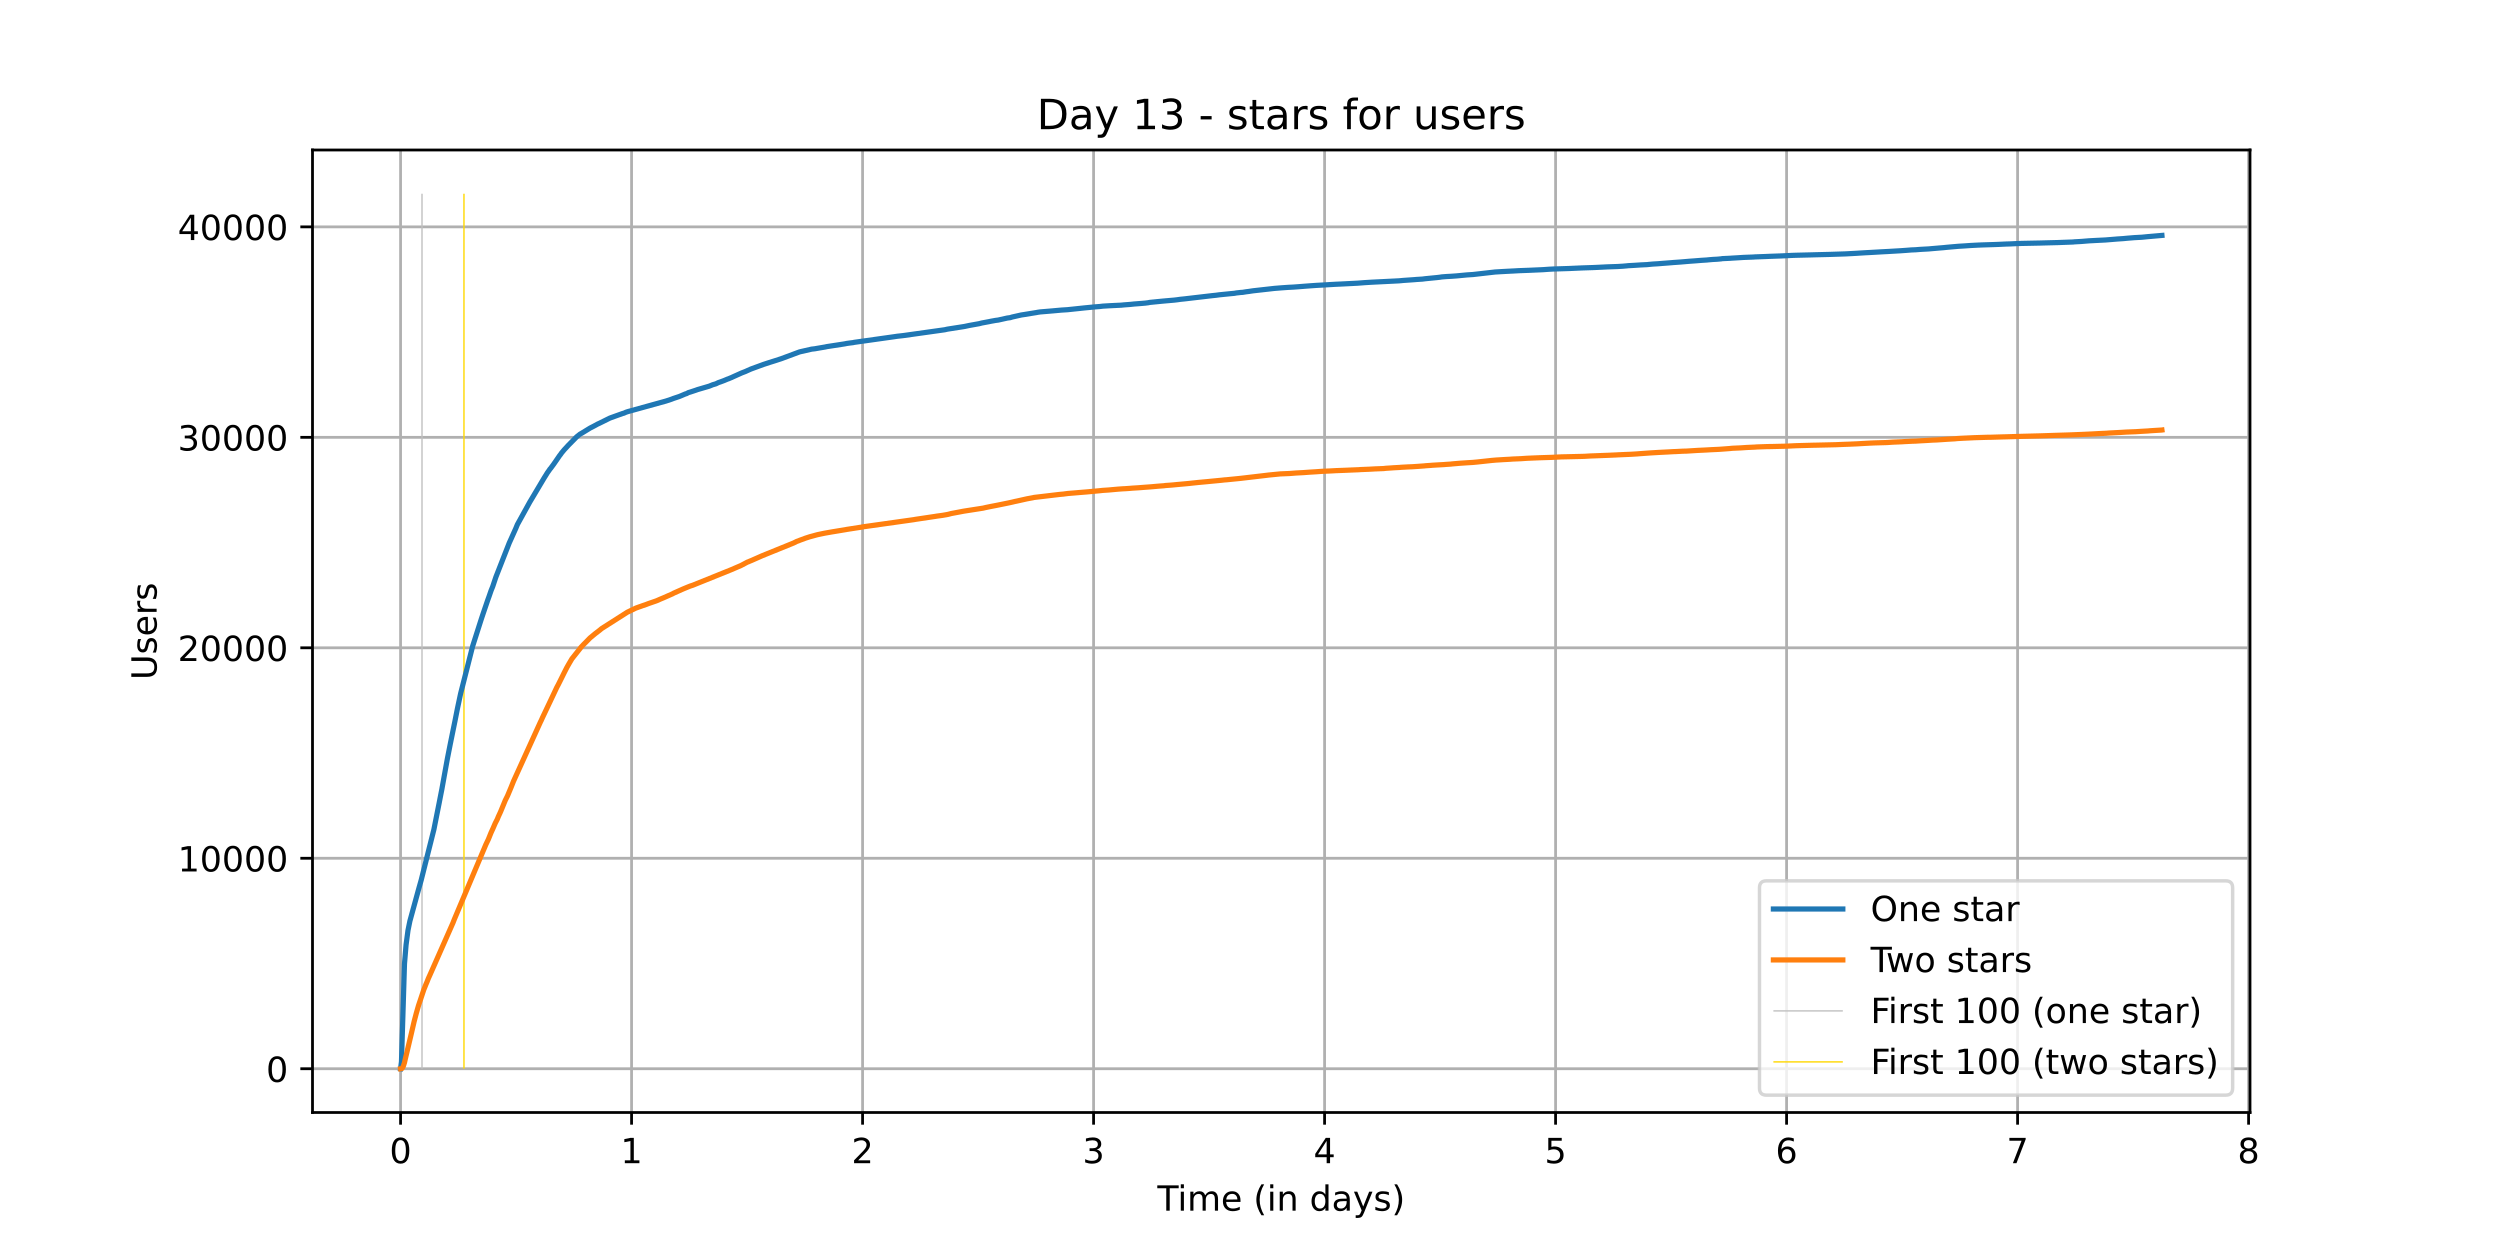 <?xml version="1.0" encoding="utf-8" standalone="no"?>
<!DOCTYPE svg PUBLIC "-//W3C//DTD SVG 1.1//EN"
  "http://www.w3.org/Graphics/SVG/1.1/DTD/svg11.dtd">
<!-- Created with matplotlib (https://matplotlib.org/) -->
<svg height="360pt" version="1.1" viewBox="0 0 720 360" width="720pt" xmlns="http://www.w3.org/2000/svg" xmlns:xlink="http://www.w3.org/1999/xlink">
 <defs>
  <style type="text/css">*{stroke-linecap:butt;stroke-linejoin:round;}</style>
 </defs>
 <g id="figure_1">
  <g id="patch_1">
   <path d="M 0 360 
L 720 360 
L 720 0 
L 0 0 
z
" style="fill:#ffffff;"/>
  </g>
  <g id="axes_1">
   <g id="patch_2">
    <path d="M 90 320.4 
L 648 320.4 
L 648 43.2 
L 90 43.2 
z
" style="fill:#ffffff;"/>
   </g>
   <g id="matplotlib.axis_1">
    <g id="xtick_1">
     <g id="line2d_1">
      <path clip-path="url(#p89afbcc6ac)" d="M 115.364 320.4 
L 115.364 43.2 
" style="fill:none;stroke:#b0b0b0;stroke-linecap:square;stroke-width:0.8;"/>
     </g>
     <g id="line2d_2">
      <defs>
       <path d="M 0 0 
L 0 3.5 
" id="m4ab3217e35" style="stroke:#000000;stroke-width:0.8;"/>
      </defs>
      <g>
       <use style="stroke:#000000;stroke-width:0.8;" x="115.364" xlink:href="#m4ab3217e35" y="320.4"/>
      </g>
     </g>
     <g id="text_1">
      <!-- 0 -->
      <g transform="translate(112.182 334.998)scale(0.1 -0.1)">
       <defs>
        <path d="M 31.781 66.406 
Q 24.172 66.406 20.328 58.906 
Q 16.5 51.422 16.5 36.375 
Q 16.5 21.391 20.328 13.891 
Q 24.172 6.391 31.781 6.391 
Q 39.453 6.391 43.281 13.891 
Q 47.125 21.391 47.125 36.375 
Q 47.125 51.422 43.281 58.906 
Q 39.453 66.406 31.781 66.406 
z
M 31.781 74.219 
Q 44.047 74.219 50.516 64.516 
Q 56.984 54.828 56.984 36.375 
Q 56.984 17.969 50.516 8.266 
Q 44.047 -1.422 31.781 -1.422 
Q 19.531 -1.422 13.062 8.266 
Q 6.594 17.969 6.594 36.375 
Q 6.594 54.828 13.062 64.516 
Q 19.531 74.219 31.781 74.219 
z
" id="DejaVuSans-48"/>
       </defs>
       <use xlink:href="#DejaVuSans-48"/>
      </g>
     </g>
    </g>
    <g id="xtick_2">
     <g id="line2d_3">
      <path clip-path="url(#p89afbcc6ac)" d="M 181.892 320.4 
L 181.892 43.2 
" style="fill:none;stroke:#b0b0b0;stroke-linecap:square;stroke-width:0.8;"/>
     </g>
     <g id="line2d_4">
      <g>
       <use style="stroke:#000000;stroke-width:0.8;" x="181.892" xlink:href="#m4ab3217e35" y="320.4"/>
      </g>
     </g>
     <g id="text_2">
      <!-- 1 -->
      <g transform="translate(178.711 334.998)scale(0.1 -0.1)">
       <defs>
        <path d="M 12.406 8.297 
L 28.516 8.297 
L 28.516 63.922 
L 10.984 60.406 
L 10.984 69.391 
L 28.422 72.906 
L 38.281 72.906 
L 38.281 8.297 
L 54.391 8.297 
L 54.391 0 
L 12.406 0 
z
" id="DejaVuSans-49"/>
       </defs>
       <use xlink:href="#DejaVuSans-49"/>
      </g>
     </g>
    </g>
    <g id="xtick_3">
     <g id="line2d_5">
      <path clip-path="url(#p89afbcc6ac)" d="M 248.421 320.4 
L 248.421 43.2 
" style="fill:none;stroke:#b0b0b0;stroke-linecap:square;stroke-width:0.8;"/>
     </g>
     <g id="line2d_6">
      <g>
       <use style="stroke:#000000;stroke-width:0.8;" x="248.421" xlink:href="#m4ab3217e35" y="320.4"/>
      </g>
     </g>
     <g id="text_3">
      <!-- 2 -->
      <g transform="translate(245.24 334.998)scale(0.1 -0.1)">
       <defs>
        <path d="M 19.188 8.297 
L 53.609 8.297 
L 53.609 0 
L 7.328 0 
L 7.328 8.297 
Q 12.938 14.109 22.625 23.891 
Q 32.328 33.688 34.812 36.531 
Q 39.547 41.844 41.422 45.531 
Q 43.312 49.219 43.312 52.781 
Q 43.312 58.594 39.234 62.25 
Q 35.156 65.922 28.609 65.922 
Q 23.969 65.922 18.812 64.312 
Q 13.672 62.703 7.812 59.422 
L 7.812 69.391 
Q 13.766 71.781 18.938 73 
Q 24.125 74.219 28.422 74.219 
Q 39.75 74.219 46.484 68.547 
Q 53.219 62.891 53.219 53.422 
Q 53.219 48.922 51.531 44.891 
Q 49.859 40.875 45.406 35.406 
Q 44.188 33.984 37.641 27.219 
Q 31.109 20.453 19.188 8.297 
z
" id="DejaVuSans-50"/>
       </defs>
       <use xlink:href="#DejaVuSans-50"/>
      </g>
     </g>
    </g>
    <g id="xtick_4">
     <g id="line2d_7">
      <path clip-path="url(#p89afbcc6ac)" d="M 314.95 320.4 
L 314.95 43.2 
" style="fill:none;stroke:#b0b0b0;stroke-linecap:square;stroke-width:0.8;"/>
     </g>
     <g id="line2d_8">
      <g>
       <use style="stroke:#000000;stroke-width:0.8;" x="314.95" xlink:href="#m4ab3217e35" y="320.4"/>
      </g>
     </g>
     <g id="text_4">
      <!-- 3 -->
      <g transform="translate(311.768 334.998)scale(0.1 -0.1)">
       <defs>
        <path d="M 40.578 39.312 
Q 47.656 37.797 51.625 33 
Q 55.609 28.219 55.609 21.188 
Q 55.609 10.406 48.188 4.484 
Q 40.766 -1.422 27.094 -1.422 
Q 22.516 -1.422 17.656 -0.516 
Q 12.797 0.391 7.625 2.203 
L 7.625 11.719 
Q 11.719 9.328 16.594 8.109 
Q 21.484 6.891 26.812 6.891 
Q 36.078 6.891 40.938 10.547 
Q 45.797 14.203 45.797 21.188 
Q 45.797 27.641 41.281 31.266 
Q 36.766 34.906 28.719 34.906 
L 20.219 34.906 
L 20.219 43.016 
L 29.109 43.016 
Q 36.375 43.016 40.234 45.922 
Q 44.094 48.828 44.094 54.297 
Q 44.094 59.906 40.109 62.906 
Q 36.141 65.922 28.719 65.922 
Q 24.656 65.922 20.016 65.031 
Q 15.375 64.156 9.812 62.312 
L 9.812 71.094 
Q 15.438 72.656 20.344 73.438 
Q 25.25 74.219 29.594 74.219 
Q 40.828 74.219 47.359 69.109 
Q 53.906 64.016 53.906 55.328 
Q 53.906 49.266 50.438 45.094 
Q 46.969 40.922 40.578 39.312 
z
" id="DejaVuSans-51"/>
       </defs>
       <use xlink:href="#DejaVuSans-51"/>
      </g>
     </g>
    </g>
    <g id="xtick_5">
     <g id="line2d_9">
      <path clip-path="url(#p89afbcc6ac)" d="M 381.478 320.4 
L 381.478 43.2 
" style="fill:none;stroke:#b0b0b0;stroke-linecap:square;stroke-width:0.8;"/>
     </g>
     <g id="line2d_10">
      <g>
       <use style="stroke:#000000;stroke-width:0.8;" x="381.478" xlink:href="#m4ab3217e35" y="320.4"/>
      </g>
     </g>
     <g id="text_5">
      <!-- 4 -->
      <g transform="translate(378.297 334.998)scale(0.1 -0.1)">
       <defs>
        <path d="M 37.797 64.312 
L 12.891 25.391 
L 37.797 25.391 
z
M 35.203 72.906 
L 47.609 72.906 
L 47.609 25.391 
L 58.016 25.391 
L 58.016 17.188 
L 47.609 17.188 
L 47.609 0 
L 37.797 0 
L 37.797 17.188 
L 4.891 17.188 
L 4.891 26.703 
z
" id="DejaVuSans-52"/>
       </defs>
       <use xlink:href="#DejaVuSans-52"/>
      </g>
     </g>
    </g>
    <g id="xtick_6">
     <g id="line2d_11">
      <path clip-path="url(#p89afbcc6ac)" d="M 448.007 320.4 
L 448.007 43.2 
" style="fill:none;stroke:#b0b0b0;stroke-linecap:square;stroke-width:0.8;"/>
     </g>
     <g id="line2d_12">
      <g>
       <use style="stroke:#000000;stroke-width:0.8;" x="448.007" xlink:href="#m4ab3217e35" y="320.4"/>
      </g>
     </g>
     <g id="text_6">
      <!-- 5 -->
      <g transform="translate(444.826 334.998)scale(0.1 -0.1)">
       <defs>
        <path d="M 10.797 72.906 
L 49.516 72.906 
L 49.516 64.594 
L 19.828 64.594 
L 19.828 46.734 
Q 21.969 47.469 24.109 47.828 
Q 26.266 48.188 28.422 48.188 
Q 40.625 48.188 47.75 41.5 
Q 54.891 34.812 54.891 23.391 
Q 54.891 11.625 47.562 5.094 
Q 40.234 -1.422 26.906 -1.422 
Q 22.312 -1.422 17.547 -0.641 
Q 12.797 0.141 7.719 1.703 
L 7.719 11.625 
Q 12.109 9.234 16.797 8.062 
Q 21.484 6.891 26.703 6.891 
Q 35.156 6.891 40.078 11.328 
Q 45.016 15.766 45.016 23.391 
Q 45.016 31 40.078 35.438 
Q 35.156 39.891 26.703 39.891 
Q 22.75 39.891 18.812 39.016 
Q 14.891 38.141 10.797 36.281 
z
" id="DejaVuSans-53"/>
       </defs>
       <use xlink:href="#DejaVuSans-53"/>
      </g>
     </g>
    </g>
    <g id="xtick_7">
     <g id="line2d_13">
      <path clip-path="url(#p89afbcc6ac)" d="M 514.536 320.4 
L 514.536 43.2 
" style="fill:none;stroke:#b0b0b0;stroke-linecap:square;stroke-width:0.8;"/>
     </g>
     <g id="line2d_14">
      <g>
       <use style="stroke:#000000;stroke-width:0.8;" x="514.536" xlink:href="#m4ab3217e35" y="320.4"/>
      </g>
     </g>
     <g id="text_7">
      <!-- 6 -->
      <g transform="translate(511.354 334.998)scale(0.1 -0.1)">
       <defs>
        <path d="M 33.016 40.375 
Q 26.375 40.375 22.484 35.828 
Q 18.609 31.297 18.609 23.391 
Q 18.609 15.531 22.484 10.953 
Q 26.375 6.391 33.016 6.391 
Q 39.656 6.391 43.531 10.953 
Q 47.406 15.531 47.406 23.391 
Q 47.406 31.297 43.531 35.828 
Q 39.656 40.375 33.016 40.375 
z
M 52.594 71.297 
L 52.594 62.312 
Q 48.875 64.062 45.094 64.984 
Q 41.312 65.922 37.594 65.922 
Q 27.828 65.922 22.672 59.328 
Q 17.531 52.734 16.797 39.406 
Q 19.672 43.656 24.016 45.922 
Q 28.375 48.188 33.594 48.188 
Q 44.578 48.188 50.953 41.516 
Q 57.328 34.859 57.328 23.391 
Q 57.328 12.156 50.688 5.359 
Q 44.047 -1.422 33.016 -1.422 
Q 20.359 -1.422 13.672 8.266 
Q 6.984 17.969 6.984 36.375 
Q 6.984 53.656 15.188 63.938 
Q 23.391 74.219 37.203 74.219 
Q 40.922 74.219 44.703 73.484 
Q 48.484 72.75 52.594 71.297 
z
" id="DejaVuSans-54"/>
       </defs>
       <use xlink:href="#DejaVuSans-54"/>
      </g>
     </g>
    </g>
    <g id="xtick_8">
     <g id="line2d_15">
      <path clip-path="url(#p89afbcc6ac)" d="M 581.064 320.4 
L 581.064 43.2 
" style="fill:none;stroke:#b0b0b0;stroke-linecap:square;stroke-width:0.8;"/>
     </g>
     <g id="line2d_16">
      <g>
       <use style="stroke:#000000;stroke-width:0.8;" x="581.064" xlink:href="#m4ab3217e35" y="320.4"/>
      </g>
     </g>
     <g id="text_8">
      <!-- 7 -->
      <g transform="translate(577.883 334.998)scale(0.1 -0.1)">
       <defs>
        <path d="M 8.203 72.906 
L 55.078 72.906 
L 55.078 68.703 
L 28.609 0 
L 18.312 0 
L 43.219 64.594 
L 8.203 64.594 
z
" id="DejaVuSans-55"/>
       </defs>
       <use xlink:href="#DejaVuSans-55"/>
      </g>
     </g>
    </g>
    <g id="xtick_9">
     <g id="line2d_17">
      <path clip-path="url(#p89afbcc6ac)" d="M 647.593 320.4 
L 647.593 43.2 
" style="fill:none;stroke:#b0b0b0;stroke-linecap:square;stroke-width:0.8;"/>
     </g>
     <g id="line2d_18">
      <g>
       <use style="stroke:#000000;stroke-width:0.8;" x="647.593" xlink:href="#m4ab3217e35" y="320.4"/>
      </g>
     </g>
     <g id="text_9">
      <!-- 8 -->
      <g transform="translate(644.412 334.998)scale(0.1 -0.1)">
       <defs>
        <path d="M 31.781 34.625 
Q 24.75 34.625 20.719 30.859 
Q 16.703 27.094 16.703 20.516 
Q 16.703 13.922 20.719 10.156 
Q 24.75 6.391 31.781 6.391 
Q 38.812 6.391 42.859 10.172 
Q 46.922 13.969 46.922 20.516 
Q 46.922 27.094 42.891 30.859 
Q 38.875 34.625 31.781 34.625 
z
M 21.922 38.812 
Q 15.578 40.375 12.031 44.719 
Q 8.5 49.078 8.5 55.328 
Q 8.5 64.062 14.719 69.141 
Q 20.953 74.219 31.781 74.219 
Q 42.672 74.219 48.875 69.141 
Q 55.078 64.062 55.078 55.328 
Q 55.078 49.078 51.531 44.719 
Q 48 40.375 41.703 38.812 
Q 48.828 37.156 52.797 32.312 
Q 56.781 27.484 56.781 20.516 
Q 56.781 9.906 50.312 4.234 
Q 43.844 -1.422 31.781 -1.422 
Q 19.734 -1.422 13.25 4.234 
Q 6.781 9.906 6.781 20.516 
Q 6.781 27.484 10.781 32.312 
Q 14.797 37.156 21.922 38.812 
z
M 18.312 54.391 
Q 18.312 48.734 21.844 45.562 
Q 25.391 42.391 31.781 42.391 
Q 38.141 42.391 41.719 45.562 
Q 45.312 48.734 45.312 54.391 
Q 45.312 60.062 41.719 63.234 
Q 38.141 66.406 31.781 66.406 
Q 25.391 66.406 21.844 63.234 
Q 18.312 60.062 18.312 54.391 
z
" id="DejaVuSans-56"/>
       </defs>
       <use xlink:href="#DejaVuSans-56"/>
      </g>
     </g>
    </g>
    <g id="text_10">
     <!-- Time (in days) -->
     <g transform="translate(333.327 348.677)scale(0.1 -0.1)">
      <defs>
       <path d="M -0.297 72.906 
L 61.375 72.906 
L 61.375 64.594 
L 35.5 64.594 
L 35.5 0 
L 25.594 0 
L 25.594 64.594 
L -0.297 64.594 
z
" id="DejaVuSans-84"/>
       <path d="M 9.422 54.688 
L 18.406 54.688 
L 18.406 0 
L 9.422 0 
z
M 9.422 75.984 
L 18.406 75.984 
L 18.406 64.594 
L 9.422 64.594 
z
" id="DejaVuSans-105"/>
       <path d="M 52 44.188 
Q 55.375 50.25 60.062 53.125 
Q 64.75 56 71.094 56 
Q 79.641 56 84.281 50.016 
Q 88.922 44.047 88.922 33.016 
L 88.922 0 
L 79.891 0 
L 79.891 32.719 
Q 79.891 40.578 77.094 44.375 
Q 74.312 48.188 68.609 48.188 
Q 61.625 48.188 57.562 43.547 
Q 53.516 38.922 53.516 30.906 
L 53.516 0 
L 44.484 0 
L 44.484 32.719 
Q 44.484 40.625 41.703 44.406 
Q 38.922 48.188 33.109 48.188 
Q 26.219 48.188 22.156 43.531 
Q 18.109 38.875 18.109 30.906 
L 18.109 0 
L 9.078 0 
L 9.078 54.688 
L 18.109 54.688 
L 18.109 46.188 
Q 21.188 51.219 25.484 53.609 
Q 29.781 56 35.688 56 
Q 41.656 56 45.828 52.969 
Q 50 49.953 52 44.188 
z
" id="DejaVuSans-109"/>
       <path d="M 56.203 29.594 
L 56.203 25.203 
L 14.891 25.203 
Q 15.484 15.922 20.484 11.062 
Q 25.484 6.203 34.422 6.203 
Q 39.594 6.203 44.453 7.469 
Q 49.312 8.734 54.109 11.281 
L 54.109 2.781 
Q 49.266 0.734 44.188 -0.344 
Q 39.109 -1.422 33.891 -1.422 
Q 20.797 -1.422 13.156 6.188 
Q 5.516 13.812 5.516 26.812 
Q 5.516 40.234 12.766 48.109 
Q 20.016 56 32.328 56 
Q 43.359 56 49.781 48.891 
Q 56.203 41.797 56.203 29.594 
z
M 47.219 32.234 
Q 47.125 39.594 43.094 43.984 
Q 39.062 48.391 32.422 48.391 
Q 24.906 48.391 20.391 44.141 
Q 15.875 39.891 15.188 32.172 
z
" id="DejaVuSans-101"/>
       <path id="DejaVuSans-32"/>
       <path d="M 31 75.875 
Q 24.469 64.656 21.281 53.656 
Q 18.109 42.672 18.109 31.391 
Q 18.109 20.125 21.312 9.062 
Q 24.516 -2 31 -13.188 
L 23.188 -13.188 
Q 15.875 -1.703 12.234 9.375 
Q 8.594 20.453 8.594 31.391 
Q 8.594 42.281 12.203 53.312 
Q 15.828 64.359 23.188 75.875 
z
" id="DejaVuSans-40"/>
       <path d="M 54.891 33.016 
L 54.891 0 
L 45.906 0 
L 45.906 32.719 
Q 45.906 40.484 42.875 44.328 
Q 39.844 48.188 33.797 48.188 
Q 26.516 48.188 22.312 43.547 
Q 18.109 38.922 18.109 30.906 
L 18.109 0 
L 9.078 0 
L 9.078 54.688 
L 18.109 54.688 
L 18.109 46.188 
Q 21.344 51.125 25.703 53.562 
Q 30.078 56 35.797 56 
Q 45.219 56 50.047 50.172 
Q 54.891 44.344 54.891 33.016 
z
" id="DejaVuSans-110"/>
       <path d="M 45.406 46.391 
L 45.406 75.984 
L 54.391 75.984 
L 54.391 0 
L 45.406 0 
L 45.406 8.203 
Q 42.578 3.328 38.25 0.953 
Q 33.938 -1.422 27.875 -1.422 
Q 17.969 -1.422 11.734 6.484 
Q 5.516 14.406 5.516 27.297 
Q 5.516 40.188 11.734 48.094 
Q 17.969 56 27.875 56 
Q 33.938 56 38.25 53.625 
Q 42.578 51.266 45.406 46.391 
z
M 14.797 27.297 
Q 14.797 17.391 18.875 11.75 
Q 22.953 6.109 30.078 6.109 
Q 37.203 6.109 41.297 11.75 
Q 45.406 17.391 45.406 27.297 
Q 45.406 37.203 41.297 42.844 
Q 37.203 48.484 30.078 48.484 
Q 22.953 48.484 18.875 42.844 
Q 14.797 37.203 14.797 27.297 
z
" id="DejaVuSans-100"/>
       <path d="M 34.281 27.484 
Q 23.391 27.484 19.188 25 
Q 14.984 22.516 14.984 16.5 
Q 14.984 11.719 18.141 8.906 
Q 21.297 6.109 26.703 6.109 
Q 34.188 6.109 38.703 11.406 
Q 43.219 16.703 43.219 25.484 
L 43.219 27.484 
z
M 52.203 31.203 
L 52.203 0 
L 43.219 0 
L 43.219 8.297 
Q 40.141 3.328 35.547 0.953 
Q 30.953 -1.422 24.312 -1.422 
Q 15.922 -1.422 10.953 3.297 
Q 6 8.016 6 15.922 
Q 6 25.141 12.172 29.828 
Q 18.359 34.516 30.609 34.516 
L 43.219 34.516 
L 43.219 35.406 
Q 43.219 41.609 39.141 45 
Q 35.062 48.391 27.688 48.391 
Q 23 48.391 18.547 47.266 
Q 14.109 46.141 10.016 43.891 
L 10.016 52.203 
Q 14.938 54.109 19.578 55.047 
Q 24.219 56 28.609 56 
Q 40.484 56 46.344 49.844 
Q 52.203 43.703 52.203 31.203 
z
" id="DejaVuSans-97"/>
       <path d="M 32.172 -5.078 
Q 28.375 -14.844 24.75 -17.812 
Q 21.141 -20.797 15.094 -20.797 
L 7.906 -20.797 
L 7.906 -13.281 
L 13.188 -13.281 
Q 16.891 -13.281 18.938 -11.516 
Q 21 -9.766 23.484 -3.219 
L 25.094 0.875 
L 2.984 54.688 
L 12.5 54.688 
L 29.594 11.922 
L 46.688 54.688 
L 56.203 54.688 
z
" id="DejaVuSans-121"/>
       <path d="M 44.281 53.078 
L 44.281 44.578 
Q 40.484 46.531 36.375 47.5 
Q 32.281 48.484 27.875 48.484 
Q 21.188 48.484 17.844 46.438 
Q 14.5 44.391 14.5 40.281 
Q 14.5 37.156 16.891 35.375 
Q 19.281 33.594 26.516 31.984 
L 29.594 31.297 
Q 39.156 29.25 43.188 25.516 
Q 47.219 21.781 47.219 15.094 
Q 47.219 7.469 41.188 3.016 
Q 35.156 -1.422 24.609 -1.422 
Q 20.219 -1.422 15.453 -0.562 
Q 10.688 0.297 5.422 2 
L 5.422 11.281 
Q 10.406 8.688 15.234 7.391 
Q 20.062 6.109 24.812 6.109 
Q 31.156 6.109 34.562 8.281 
Q 37.984 10.453 37.984 14.406 
Q 37.984 18.062 35.516 20.016 
Q 33.062 21.969 24.703 23.781 
L 21.578 24.516 
Q 13.234 26.266 9.516 29.906 
Q 5.812 33.547 5.812 39.891 
Q 5.812 47.609 11.281 51.797 
Q 16.75 56 26.812 56 
Q 31.781 56 36.172 55.266 
Q 40.578 54.547 44.281 53.078 
z
" id="DejaVuSans-115"/>
       <path d="M 8.016 75.875 
L 15.828 75.875 
Q 23.141 64.359 26.781 53.312 
Q 30.422 42.281 30.422 31.391 
Q 30.422 20.453 26.781 9.375 
Q 23.141 -1.703 15.828 -13.188 
L 8.016 -13.188 
Q 14.5 -2 17.703 9.062 
Q 20.906 20.125 20.906 31.391 
Q 20.906 42.672 17.703 53.656 
Q 14.5 64.656 8.016 75.875 
z
" id="DejaVuSans-41"/>
      </defs>
      <use xlink:href="#DejaVuSans-84"/>
      <use x="57.959" xlink:href="#DejaVuSans-105"/>
      <use x="85.742" xlink:href="#DejaVuSans-109"/>
      <use x="183.154" xlink:href="#DejaVuSans-101"/>
      <use x="244.678" xlink:href="#DejaVuSans-32"/>
      <use x="276.465" xlink:href="#DejaVuSans-40"/>
      <use x="315.479" xlink:href="#DejaVuSans-105"/>
      <use x="343.262" xlink:href="#DejaVuSans-110"/>
      <use x="406.641" xlink:href="#DejaVuSans-32"/>
      <use x="438.428" xlink:href="#DejaVuSans-100"/>
      <use x="501.904" xlink:href="#DejaVuSans-97"/>
      <use x="563.184" xlink:href="#DejaVuSans-121"/>
      <use x="622.363" xlink:href="#DejaVuSans-115"/>
      <use x="674.463" xlink:href="#DejaVuSans-41"/>
     </g>
    </g>
   </g>
   <g id="matplotlib.axis_2">
    <g id="ytick_1">
     <g id="line2d_19">
      <path clip-path="url(#p89afbcc6ac)" d="M 90 307.8 
L 648 307.8 
" style="fill:none;stroke:#b0b0b0;stroke-linecap:square;stroke-width:0.8;"/>
     </g>
     <g id="line2d_20">
      <defs>
       <path d="M 0 0 
L -3.5 0 
" id="md05a9f0423" style="stroke:#000000;stroke-width:0.8;"/>
      </defs>
      <g>
       <use style="stroke:#000000;stroke-width:0.8;" x="90" xlink:href="#md05a9f0423" y="307.8"/>
      </g>
     </g>
     <g id="text_11">
      <!-- 0 -->
      <g transform="translate(76.638 311.599)scale(0.1 -0.1)">
       <use xlink:href="#DejaVuSans-48"/>
      </g>
     </g>
    </g>
    <g id="ytick_2">
     <g id="line2d_21">
      <path clip-path="url(#p89afbcc6ac)" d="M 90 247.185 
L 648 247.185 
" style="fill:none;stroke:#b0b0b0;stroke-linecap:square;stroke-width:0.8;"/>
     </g>
     <g id="line2d_22">
      <g>
       <use style="stroke:#000000;stroke-width:0.8;" x="90" xlink:href="#md05a9f0423" y="247.185"/>
      </g>
     </g>
     <g id="text_12">
      <!-- 10000 -->
      <g transform="translate(51.188 250.984)scale(0.1 -0.1)">
       <use xlink:href="#DejaVuSans-49"/>
       <use x="63.623" xlink:href="#DejaVuSans-48"/>
       <use x="127.246" xlink:href="#DejaVuSans-48"/>
       <use x="190.869" xlink:href="#DejaVuSans-48"/>
       <use x="254.492" xlink:href="#DejaVuSans-48"/>
      </g>
     </g>
    </g>
    <g id="ytick_3">
     <g id="line2d_23">
      <path clip-path="url(#p89afbcc6ac)" d="M 90 186.57 
L 648 186.57 
" style="fill:none;stroke:#b0b0b0;stroke-linecap:square;stroke-width:0.8;"/>
     </g>
     <g id="line2d_24">
      <g>
       <use style="stroke:#000000;stroke-width:0.8;" x="90" xlink:href="#md05a9f0423" y="186.57"/>
      </g>
     </g>
     <g id="text_13">
      <!-- 20000 -->
      <g transform="translate(51.188 190.369)scale(0.1 -0.1)">
       <use xlink:href="#DejaVuSans-50"/>
       <use x="63.623" xlink:href="#DejaVuSans-48"/>
       <use x="127.246" xlink:href="#DejaVuSans-48"/>
       <use x="190.869" xlink:href="#DejaVuSans-48"/>
       <use x="254.492" xlink:href="#DejaVuSans-48"/>
      </g>
     </g>
    </g>
    <g id="ytick_4">
     <g id="line2d_25">
      <path clip-path="url(#p89afbcc6ac)" d="M 90 125.954 
L 648 125.954 
" style="fill:none;stroke:#b0b0b0;stroke-linecap:square;stroke-width:0.8;"/>
     </g>
     <g id="line2d_26">
      <g>
       <use style="stroke:#000000;stroke-width:0.8;" x="90" xlink:href="#md05a9f0423" y="125.954"/>
      </g>
     </g>
     <g id="text_14">
      <!-- 30000 -->
      <g transform="translate(51.188 129.753)scale(0.1 -0.1)">
       <use xlink:href="#DejaVuSans-51"/>
       <use x="63.623" xlink:href="#DejaVuSans-48"/>
       <use x="127.246" xlink:href="#DejaVuSans-48"/>
       <use x="190.869" xlink:href="#DejaVuSans-48"/>
       <use x="254.492" xlink:href="#DejaVuSans-48"/>
      </g>
     </g>
    </g>
    <g id="ytick_5">
     <g id="line2d_27">
      <path clip-path="url(#p89afbcc6ac)" d="M 90 65.339 
L 648 65.339 
" style="fill:none;stroke:#b0b0b0;stroke-linecap:square;stroke-width:0.8;"/>
     </g>
     <g id="line2d_28">
      <g>
       <use style="stroke:#000000;stroke-width:0.8;" x="90" xlink:href="#md05a9f0423" y="65.339"/>
      </g>
     </g>
     <g id="text_15">
      <!-- 40000 -->
      <g transform="translate(51.188 69.138)scale(0.1 -0.1)">
       <use xlink:href="#DejaVuSans-52"/>
       <use x="63.623" xlink:href="#DejaVuSans-48"/>
       <use x="127.246" xlink:href="#DejaVuSans-48"/>
       <use x="190.869" xlink:href="#DejaVuSans-48"/>
       <use x="254.492" xlink:href="#DejaVuSans-48"/>
      </g>
     </g>
    </g>
    <g id="text_16">
     <!-- Users -->
     <g transform="translate(45.108 195.801)rotate(-90)scale(0.1 -0.1)">
      <defs>
       <path d="M 8.688 72.906 
L 18.609 72.906 
L 18.609 28.609 
Q 18.609 16.891 22.844 11.734 
Q 27.094 6.594 36.625 6.594 
Q 46.094 6.594 50.344 11.734 
Q 54.594 16.891 54.594 28.609 
L 54.594 72.906 
L 64.5 72.906 
L 64.5 27.391 
Q 64.5 13.141 57.438 5.859 
Q 50.391 -1.422 36.625 -1.422 
Q 22.797 -1.422 15.734 5.859 
Q 8.688 13.141 8.688 27.391 
z
" id="DejaVuSans-85"/>
       <path d="M 41.109 46.297 
Q 39.594 47.172 37.812 47.578 
Q 36.031 48 33.891 48 
Q 26.266 48 22.188 43.047 
Q 18.109 38.094 18.109 28.812 
L 18.109 0 
L 9.078 0 
L 9.078 54.688 
L 18.109 54.688 
L 18.109 46.188 
Q 20.953 51.172 25.484 53.578 
Q 30.031 56 36.531 56 
Q 37.453 56 38.578 55.875 
Q 39.703 55.766 41.062 55.516 
z
" id="DejaVuSans-114"/>
      </defs>
      <use xlink:href="#DejaVuSans-85"/>
      <use x="73.193" xlink:href="#DejaVuSans-115"/>
      <use x="125.293" xlink:href="#DejaVuSans-101"/>
      <use x="186.816" xlink:href="#DejaVuSans-114"/>
      <use x="227.93" xlink:href="#DejaVuSans-115"/>
     </g>
    </g>
   </g>
   <g id="LineCollection_1">
    <path clip-path="url(#p89afbcc6ac)" d="M 121.536 307.8 
L 121.536 55.8 
" style="fill:none;stroke:#c0c0c0;stroke-width:0.4;"/>
   </g>
   <g id="LineCollection_2">
    <path clip-path="url(#p89afbcc6ac)" d="M 133.622 307.8 
L 133.622 55.8 
" style="fill:none;stroke:#ffd700;stroke-width:0.4;"/>
   </g>
   <g id="line2d_29">
    <path clip-path="url(#p89afbcc6ac)" d="M 115.364 307.8 
L 115.621 305.788 
L 116.491 277.577 
L 116.948 272.116 
L 117.498 267.958 
L 118.047 265.266 
L 120.703 255.586 
L 121.298 253.495 
L 124.96 238.899 
L 126.471 231.298 
L 127.021 228.473 
L 127.249 227.333 
L 128.165 222.254 
L 128.852 218.471 
L 129.035 217.538 
L 129.722 214.065 
L 130.226 211.591 
L 131.004 207.785 
L 131.737 204.081 
L 132.653 199.772 
L 136.132 186.066 
L 138.559 178.465 
L 139.155 176.677 
L 140.024 174.125 
L 140.482 172.78 
L 140.802 171.907 
L 141.031 171.246 
L 141.444 170.052 
L 141.901 168.924 
L 142.817 166.185 
L 146.665 156.359 
L 146.986 155.656 
L 147.626 154.231 
L 148.542 152.195 
L 149 151.079 
L 152.617 144.527 
L 152.8 144.23 
L 156.738 137.611 
L 157.15 136.962 
L 157.653 136.144 
L 158.157 135.441 
L 158.386 135.089 
L 158.569 134.901 
L 159.485 133.658 
L 160.813 131.731 
L 161.179 131.197 
L 161.408 130.919 
L 161.728 130.452 
L 162.507 129.518 
L 163.24 128.73 
L 163.698 128.227 
L 166.079 125.809 
L 166.216 125.694 
L 166.628 125.372 
L 167.04 125.039 
L 167.636 124.7 
L 169.97 123.269 
L 170.977 122.754 
L 172.076 122.154 
L 172.671 121.881 
L 175.556 120.45 
L 175.968 120.287 
L 179.31 119.087 
L 179.676 118.996 
L 180.271 118.723 
L 180.821 118.541 
L 191.764 115.51 
L 192.267 115.347 
L 192.634 115.237 
L 192.954 115.122 
L 193.458 114.947 
L 193.916 114.765 
L 195.61 114.201 
L 196.343 113.898 
L 197.35 113.468 
L 197.716 113.364 
L 198.266 113.067 
L 198.769 112.922 
L 200.418 112.376 
L 200.876 112.207 
L 204.265 111.213 
L 205.277 110.8 
L 205.643 110.697 
L 206.193 110.534 
L 206.605 110.328 
L 206.925 110.176 
L 207.475 109.994 
L 208.528 109.6 
L 209.536 109.176 
L 209.81 109.091 
L 210.36 108.855 
L 210.726 108.709 
L 211 108.576 
L 211.55 108.327 
L 212.145 108.061 
L 213.657 107.382 
L 214.618 107.018 
L 216.084 106.357 
L 216.496 106.194 
L 219.884 104.957 
L 221.624 104.387 
L 223.09 103.927 
L 225.013 103.302 
L 230.234 101.363 
L 230.646 101.26 
L 233.761 100.55 
L 234.677 100.447 
L 235.181 100.356 
L 237.7 99.926 
L 238.112 99.829 
L 243.241 99.041 
L 243.883 98.908 
L 244.752 98.787 
L 245.667 98.677 
L 246.034 98.593 
L 257.443 96.986 
L 258.453 96.835 
L 259.415 96.732 
L 260.194 96.641 
L 272.099 94.968 
L 272.832 94.798 
L 277.364 94.089 
L 277.868 94.004 
L 279.15 93.731 
L 279.654 93.64 
L 281.989 93.222 
L 282.767 93.022 
L 284.782 92.646 
L 285.423 92.513 
L 286.705 92.282 
L 287.483 92.179 
L 290.095 91.598 
L 290.919 91.488 
L 291.514 91.301 
L 294.126 90.713 
L 294.859 90.603 
L 298.522 90.009 
L 298.843 89.943 
L 299.576 89.834 
L 301.774 89.652 
L 303.057 89.543 
L 305.667 89.306 
L 307.408 89.197 
L 311.208 88.797 
L 312.215 88.688 
L 315.466 88.373 
L 316.794 88.27 
L 317.618 88.167 
L 319.45 88.058 
L 320.777 87.991 
L 322.929 87.888 
L 323.616 87.815 
L 324.989 87.712 
L 325.584 87.664 
L 326.591 87.555 
L 328.56 87.403 
L 329.842 87.294 
L 330.621 87.197 
L 331.17 87.088 
L 334.604 86.748 
L 335.795 86.639 
L 338.177 86.433 
L 339.047 86.33 
L 339.963 86.197 
L 341.062 86.088 
L 341.841 85.997 
L 349.213 85.136 
L 350.221 85.033 
L 351.092 84.912 
L 354.389 84.578 
L 355.534 84.469 
L 356.039 84.372 
L 356.91 84.275 
L 357.322 84.227 
L 357.871 84.196 
L 358.513 84.093 
L 358.833 84.039 
L 359.703 83.93 
L 360.161 83.857 
L 360.895 83.748 
L 366.024 83.172 
L 366.985 83.063 
L 369.092 82.893 
L 370.558 82.79 
L 371.107 82.754 
L 372.435 82.687 
L 373.947 82.578 
L 376.008 82.414 
L 377.473 82.305 
L 379.213 82.184 
L 381.227 82.075 
L 382.784 81.978 
L 384.57 81.875 
L 385.074 81.851 
L 386.309 81.796 
L 388.418 81.687 
L 388.923 81.663 
L 391.03 81.554 
L 393.045 81.396 
L 394.831 81.287 
L 395.381 81.257 
L 396.708 81.19 
L 398.814 81.087 
L 399.365 81.057 
L 401.608 80.947 
L 402.982 80.875 
L 404.126 80.766 
L 405.866 80.644 
L 407.331 80.541 
L 407.927 80.487 
L 409.667 80.378 
L 410.491 80.269 
L 413.879 79.935 
L 414.703 79.838 
L 415.207 79.753 
L 416.58 79.644 
L 417.954 79.571 
L 419.464 79.462 
L 422.534 79.171 
L 424.228 79.062 
L 430.597 78.335 
L 432.431 78.226 
L 433.85 78.147 
L 436.002 78.038 
L 437.466 77.953 
L 440.397 77.844 
L 441.633 77.789 
L 443.968 77.686 
L 444.517 77.656 
L 446.028 77.547 
L 447.402 77.474 
L 450.835 77.365 
L 451.934 77.329 
L 454.36 77.22 
L 455.596 77.165 
L 458.847 77.056 
L 460.084 77.001 
L 462.281 76.892 
L 462.83 76.862 
L 465.853 76.759 
L 467.364 76.668 
L 468.6 76.559 
L 468.875 76.523 
L 470.798 76.413 
L 472.446 76.304 
L 474.414 76.207 
L 474.826 76.159 
L 476.017 76.05 
L 477.528 75.959 
L 478.856 75.85 
L 480.779 75.704 
L 482.061 75.595 
L 482.61 75.559 
L 484.121 75.45 
L 486.458 75.25 
L 487.97 75.141 
L 490.031 74.977 
L 491.588 74.88 
L 491.954 74.837 
L 493.192 74.728 
L 494.612 74.65 
L 495.711 74.546 
L 496.032 74.486 
L 498.369 74.377 
L 498.735 74.346 
L 500.568 74.237 
L 502.17 74.134 
L 504.918 74.031 
L 505.467 73.989 
L 508.444 73.88 
L 509.68 73.825 
L 512.748 73.716 
L 513.984 73.661 
L 516.136 73.552 
L 517.235 73.516 
L 521.631 73.407 
L 522.685 73.377 
L 527.08 73.267 
L 528.179 73.231 
L 531.475 73.122 
L 532.849 73.049 
L 534.726 72.946 
L 535.321 72.904 
L 537.107 72.795 
L 538.481 72.722 
L 540.403 72.613 
L 541.869 72.528 
L 543.928 72.419 
L 545.44 72.328 
L 547.318 72.219 
L 549.104 72.092 
L 550.477 71.982 
L 551.668 71.934 
L 553.042 71.825 
L 553.545 71.795 
L 555.469 71.691 
L 556.109 71.631 
L 558.444 71.431 
L 559.772 71.322 
L 560.505 71.243 
L 561.695 71.134 
L 564.076 70.928 
L 565.861 70.819 
L 567.602 70.697 
L 569.708 70.588 
L 570.898 70.54 
L 574.332 70.431 
L 575.476 70.388 
L 577.811 70.279 
L 578.864 70.249 
L 581.154 70.14 
L 582.253 70.103 
L 587.563 69.994 
L 588.617 69.964 
L 592.829 69.855 
L 594.019 69.806 
L 597.041 69.697 
L 597.453 69.649 
L 599.422 69.54 
L 601.62 69.358 
L 603.634 69.249 
L 604.138 69.224 
L 606.335 69.115 
L 608.487 68.94 
L 609.815 68.83 
L 611.464 68.721 
L 612.608 68.612 
L 614.76 68.436 
L 616.82 68.327 
L 617.507 68.261 
L 618.515 68.158 
L 619.11 68.109 
L 620.346 68 
L 622.636 67.8 
L 622.636 67.8 
" style="fill:none;stroke:#1f77b4;stroke-linecap:square;stroke-width:1.5;"/>
   </g>
   <g id="line2d_30">
    <path clip-path="url(#p89afbcc6ac)" d="M 115.364 307.8 
L 115.758 307.727 
L 116.124 307.164 
L 116.491 306.036 
L 116.72 305.006 
L 117.178 303.102 
L 118.414 297.877 
L 119.284 294.137 
L 119.879 291.87 
L 120.52 289.628 
L 121.069 287.991 
L 122.077 284.96 
L 122.305 284.415 
L 122.671 283.493 
L 122.992 282.754 
L 123.358 281.814 
L 123.77 280.905 
L 130.454 265.775 
L 130.821 264.83 
L 139.932 243.221 
L 140.665 241.687 
L 141.398 239.862 
L 141.993 238.559 
L 142.634 237.074 
L 143.229 235.916 
L 143.504 235.225 
L 144.147 233.831 
L 145.52 230.497 
L 146.162 229.212 
L 146.94 227.351 
L 147.169 226.806 
L 147.901 224.969 
L 155.639 207.949 
L 155.868 207.494 
L 156.234 206.67 
L 158.523 201.851 
L 160.354 197.971 
L 160.767 197.201 
L 161.774 195.189 
L 162.461 193.795 
L 163.24 192.267 
L 163.468 191.861 
L 163.88 191.14 
L 164.705 189.74 
L 167.086 186.739 
L 167.315 186.424 
L 168.001 185.685 
L 168.23 185.448 
L 168.688 184.994 
L 168.963 184.715 
L 169.924 183.727 
L 171.436 182.478 
L 172.671 181.532 
L 173.221 181.072 
L 173.404 180.944 
L 180.638 176.332 
L 183.11 175.137 
L 184.209 174.743 
L 184.621 174.604 
L 184.895 174.495 
L 186.224 174.04 
L 186.682 173.858 
L 188.788 173.131 
L 189.063 173.034 
L 190.253 172.513 
L 191.032 172.192 
L 193.687 171.022 
L 194.053 170.816 
L 196.8 169.597 
L 197.899 169.143 
L 198.678 168.827 
L 198.953 168.73 
L 199.502 168.555 
L 210.085 164.281 
L 210.588 164.081 
L 213.427 162.857 
L 215.259 161.887 
L 215.579 161.778 
L 215.992 161.59 
L 216.404 161.426 
L 219.059 160.256 
L 219.472 160.069 
L 228.586 156.371 
L 229.456 155.929 
L 229.914 155.777 
L 230.417 155.565 
L 231.562 155.159 
L 231.837 155.037 
L 233.257 154.577 
L 234.081 154.359 
L 235.044 154.092 
L 235.456 153.983 
L 237.425 153.571 
L 239.761 153.158 
L 240.219 153.086 
L 243.608 152.522 
L 243.928 152.461 
L 248.323 151.782 
L 248.691 151.698 
L 249.515 151.588 
L 263.171 149.661 
L 263.674 149.57 
L 269.352 148.721 
L 269.856 148.636 
L 270.68 148.527 
L 271.458 148.418 
L 272.557 148.23 
L 273.106 148.121 
L 273.976 147.891 
L 275.991 147.515 
L 277.502 147.224 
L 278.189 147.115 
L 283.133 146.345 
L 283.866 146.169 
L 285.377 145.86 
L 286.98 145.551 
L 288.537 145.236 
L 290.415 144.854 
L 291.606 144.593 
L 292.293 144.424 
L 292.843 144.315 
L 295.774 143.66 
L 297.515 143.339 
L 297.79 143.266 
L 305.164 142.393 
L 306.355 142.284 
L 306.767 142.223 
L 307.637 142.114 
L 309.789 141.939 
L 310.98 141.835 
L 311.575 141.787 
L 312.948 141.678 
L 315.695 141.423 
L 316.84 141.314 
L 317.527 141.235 
L 319.22 141.126 
L 322.014 140.872 
L 323.478 140.769 
L 323.982 140.75 
L 325.447 140.647 
L 326.042 140.593 
L 327.782 140.484 
L 329.751 140.332 
L 331.262 140.223 
L 333.734 140.005 
L 335.199 139.896 
L 335.658 139.829 
L 337.168 139.72 
L 337.764 139.671 
L 338.863 139.562 
L 341.475 139.326 
L 342.619 139.217 
L 343.351 139.132 
L 344.405 139.023 
L 345.092 138.95 
L 347.839 138.696 
L 348.938 138.586 
L 351.778 138.314 
L 352.694 138.211 
L 353.244 138.174 
L 356.405 137.859 
L 357.46 137.75 
L 364.467 136.926 
L 365.337 136.817 
L 368.726 136.483 
L 371.337 136.374 
L 373.305 136.222 
L 375.367 136.113 
L 377.199 135.98 
L 378.984 135.871 
L 380.815 135.738 
L 383.287 135.628 
L 384.753 135.544 
L 387.638 135.434 
L 388.877 135.38 
L 391.397 135.277 
L 391.763 135.241 
L 394.465 135.131 
L 395.93 135.047 
L 398.494 134.944 
L 399.181 134.865 
L 400.784 134.762 
L 401.333 134.719 
L 403.119 134.622 
L 403.485 134.58 
L 405.546 134.471 
L 406.736 134.422 
L 408.431 134.313 
L 408.797 134.283 
L 410.262 134.174 
L 410.537 134.137 
L 412.139 134.028 
L 412.506 133.992 
L 414.017 133.901 
L 415.848 133.798 
L 416.443 133.749 
L 417.908 133.652 
L 418.137 133.616 
L 420.518 133.41 
L 422.076 133.307 
L 422.626 133.271 
L 424.137 133.18 
L 425.329 133.07 
L 429.727 132.592 
L 430.964 132.489 
L 431.513 132.458 
L 433.071 132.361 
L 434.948 132.258 
L 435.544 132.21 
L 438.062 132.101 
L 439.756 131.985 
L 442.32 131.876 
L 443.51 131.828 
L 446.944 131.719 
L 447.493 131.688 
L 449.782 131.579 
L 450.744 131.561 
L 455.276 131.452 
L 456.329 131.422 
L 458.16 131.313 
L 459.259 131.276 
L 462.052 131.167 
L 463.196 131.125 
L 465.532 131.022 
L 466.037 130.991 
L 468.509 130.882 
L 469.699 130.834 
L 471.485 130.725 
L 472.125 130.67 
L 473.637 130.561 
L 475.422 130.434 
L 477.162 130.331 
L 477.665 130.3 
L 479.68 130.197 
L 480.183 130.173 
L 482.107 130.064 
L 482.565 130.052 
L 484.671 129.943 
L 485.678 129.919 
L 487.42 129.809 
L 488.978 129.712 
L 491.268 129.603 
L 492.734 129.518 
L 495.07 129.409 
L 496.903 129.276 
L 498.232 129.173 
L 498.918 129.1 
L 501.346 128.991 
L 503.04 128.876 
L 505.422 128.767 
L 505.972 128.724 
L 509.085 128.615 
L 509.955 128.609 
L 514.396 128.5 
L 514.9 128.476 
L 517.144 128.367 
L 518.198 128.336 
L 522.135 128.227 
L 523.097 128.209 
L 527.721 128.1 
L 528.728 128.076 
L 531.337 127.967 
L 532.437 127.93 
L 534.909 127.821 
L 536.42 127.73 
L 538.434 127.621 
L 539.717 127.561 
L 543.471 127.451 
L 545.166 127.336 
L 547.822 127.227 
L 548.417 127.185 
L 550.615 127.076 
L 551.714 127.039 
L 553.453 126.93 
L 554.827 126.857 
L 556.613 126.748 
L 557.757 126.706 
L 559.406 126.597 
L 561.054 126.488 
L 562.977 126.379 
L 563.71 126.3 
L 565.129 126.221 
L 567.418 126.112 
L 568.7 126.051 
L 572.272 125.942 
L 573.142 125.936 
L 576.759 125.827 
L 577.766 125.803 
L 581.337 125.694 
L 582.39 125.663 
L 586.556 125.554 
L 587.563 125.53 
L 590.906 125.421 
L 592.005 125.384 
L 595.576 125.275 
L 596.72 125.233 
L 599.468 125.124 
L 600.704 125.069 
L 602.947 124.96 
L 604.367 124.881 
L 606.702 124.772 
L 607.343 124.718 
L 608.716 124.645 
L 610.777 124.536 
L 612.333 124.439 
L 615.08 124.33 
L 616.683 124.227 
L 618.607 124.118 
L 619.248 124.057 
L 620.805 123.96 
L 622.59 123.851 
L 622.636 123.845 
L 622.636 123.845 
" style="fill:none;stroke:#ff7f0e;stroke-linecap:square;stroke-width:1.5;"/>
   </g>
   <g id="patch_3">
    <path d="M 90 320.4 
L 90 43.2 
" style="fill:none;stroke:#000000;stroke-linecap:square;stroke-linejoin:miter;stroke-width:0.8;"/>
   </g>
   <g id="patch_4">
    <path d="M 648 320.4 
L 648 43.2 
" style="fill:none;stroke:#000000;stroke-linecap:square;stroke-linejoin:miter;stroke-width:0.8;"/>
   </g>
   <g id="patch_5">
    <path d="M 90 320.4 
L 648 320.4 
" style="fill:none;stroke:#000000;stroke-linecap:square;stroke-linejoin:miter;stroke-width:0.8;"/>
   </g>
   <g id="patch_6">
    <path d="M 90 43.2 
L 648 43.2 
" style="fill:none;stroke:#000000;stroke-linecap:square;stroke-linejoin:miter;stroke-width:0.8;"/>
   </g>
   <g id="text_17">
    <!-- Day 13 - stars for users -->
    <g transform="translate(298.609 37.2)scale(0.12 -0.12)">
     <defs>
      <path d="M 19.672 64.797 
L 19.672 8.109 
L 31.594 8.109 
Q 46.688 8.109 53.688 14.938 
Q 60.688 21.781 60.688 36.531 
Q 60.688 51.172 53.688 57.984 
Q 46.688 64.797 31.594 64.797 
z
M 9.812 72.906 
L 30.078 72.906 
Q 51.266 72.906 61.172 64.094 
Q 71.094 55.281 71.094 36.531 
Q 71.094 17.672 61.125 8.828 
Q 51.172 0 30.078 0 
L 9.812 0 
z
" id="DejaVuSans-68"/>
      <path d="M 4.891 31.391 
L 31.203 31.391 
L 31.203 23.391 
L 4.891 23.391 
z
" id="DejaVuSans-45"/>
      <path d="M 18.312 70.219 
L 18.312 54.688 
L 36.812 54.688 
L 36.812 47.703 
L 18.312 47.703 
L 18.312 18.016 
Q 18.312 11.328 20.141 9.422 
Q 21.969 7.516 27.594 7.516 
L 36.812 7.516 
L 36.812 0 
L 27.594 0 
Q 17.188 0 13.234 3.875 
Q 9.281 7.766 9.281 18.016 
L 9.281 47.703 
L 2.688 47.703 
L 2.688 54.688 
L 9.281 54.688 
L 9.281 70.219 
z
" id="DejaVuSans-116"/>
      <path d="M 37.109 75.984 
L 37.109 68.5 
L 28.516 68.5 
Q 23.688 68.5 21.797 66.547 
Q 19.922 64.594 19.922 59.516 
L 19.922 54.688 
L 34.719 54.688 
L 34.719 47.703 
L 19.922 47.703 
L 19.922 0 
L 10.891 0 
L 10.891 47.703 
L 2.297 47.703 
L 2.297 54.688 
L 10.891 54.688 
L 10.891 58.5 
Q 10.891 67.625 15.141 71.797 
Q 19.391 75.984 28.609 75.984 
z
" id="DejaVuSans-102"/>
      <path d="M 30.609 48.391 
Q 23.391 48.391 19.188 42.75 
Q 14.984 37.109 14.984 27.297 
Q 14.984 17.484 19.156 11.844 
Q 23.344 6.203 30.609 6.203 
Q 37.797 6.203 41.984 11.859 
Q 46.188 17.531 46.188 27.297 
Q 46.188 37.016 41.984 42.703 
Q 37.797 48.391 30.609 48.391 
z
M 30.609 56 
Q 42.328 56 49.016 48.375 
Q 55.719 40.766 55.719 27.297 
Q 55.719 13.875 49.016 6.219 
Q 42.328 -1.422 30.609 -1.422 
Q 18.844 -1.422 12.172 6.219 
Q 5.516 13.875 5.516 27.297 
Q 5.516 40.766 12.172 48.375 
Q 18.844 56 30.609 56 
z
" id="DejaVuSans-111"/>
      <path d="M 8.5 21.578 
L 8.5 54.688 
L 17.484 54.688 
L 17.484 21.922 
Q 17.484 14.156 20.5 10.266 
Q 23.531 6.391 29.594 6.391 
Q 36.859 6.391 41.078 11.031 
Q 45.312 15.672 45.312 23.688 
L 45.312 54.688 
L 54.297 54.688 
L 54.297 0 
L 45.312 0 
L 45.312 8.406 
Q 42.047 3.422 37.719 1 
Q 33.406 -1.422 27.688 -1.422 
Q 18.266 -1.422 13.375 4.438 
Q 8.5 10.297 8.5 21.578 
z
M 31.109 56 
z
" id="DejaVuSans-117"/>
     </defs>
     <use xlink:href="#DejaVuSans-68"/>
     <use x="77.002" xlink:href="#DejaVuSans-97"/>
     <use x="138.281" xlink:href="#DejaVuSans-121"/>
     <use x="197.461" xlink:href="#DejaVuSans-32"/>
     <use x="229.248" xlink:href="#DejaVuSans-49"/>
     <use x="292.871" xlink:href="#DejaVuSans-51"/>
     <use x="356.494" xlink:href="#DejaVuSans-32"/>
     <use x="388.281" xlink:href="#DejaVuSans-45"/>
     <use x="424.365" xlink:href="#DejaVuSans-32"/>
     <use x="456.152" xlink:href="#DejaVuSans-115"/>
     <use x="508.252" xlink:href="#DejaVuSans-116"/>
     <use x="547.461" xlink:href="#DejaVuSans-97"/>
     <use x="608.74" xlink:href="#DejaVuSans-114"/>
     <use x="649.854" xlink:href="#DejaVuSans-115"/>
     <use x="701.953" xlink:href="#DejaVuSans-32"/>
     <use x="733.74" xlink:href="#DejaVuSans-102"/>
     <use x="768.945" xlink:href="#DejaVuSans-111"/>
     <use x="830.127" xlink:href="#DejaVuSans-114"/>
     <use x="871.24" xlink:href="#DejaVuSans-32"/>
     <use x="903.027" xlink:href="#DejaVuSans-117"/>
     <use x="966.406" xlink:href="#DejaVuSans-115"/>
     <use x="1018.506" xlink:href="#DejaVuSans-101"/>
     <use x="1080.029" xlink:href="#DejaVuSans-114"/>
     <use x="1121.143" xlink:href="#DejaVuSans-115"/>
    </g>
   </g>
   <g id="legend_1">
    <g id="patch_7">
     <path d="M 508.734 315.4 
L 641 315.4 
Q 643 315.4 643 313.4 
L 643 255.688 
Q 643 253.688 641 253.688 
L 508.734 253.688 
Q 506.734 253.688 506.734 255.688 
L 506.734 313.4 
Q 506.734 315.4 508.734 315.4 
z
" style="fill:#ffffff;opacity:0.8;stroke:#cccccc;stroke-linejoin:miter;"/>
    </g>
    <g id="line2d_31">
     <path d="M 510.734 261.786 
L 530.734 261.786 
" style="fill:none;stroke:#1f77b4;stroke-linecap:square;stroke-width:1.5;"/>
    </g>
    <g id="line2d_32"/>
    <g id="text_18">
     <!-- One star -->
     <g transform="translate(538.734 265.286)scale(0.1 -0.1)">
      <defs>
       <path d="M 39.406 66.219 
Q 28.656 66.219 22.328 58.203 
Q 16.016 50.203 16.016 36.375 
Q 16.016 22.609 22.328 14.594 
Q 28.656 6.594 39.406 6.594 
Q 50.141 6.594 56.422 14.594 
Q 62.703 22.609 62.703 36.375 
Q 62.703 50.203 56.422 58.203 
Q 50.141 66.219 39.406 66.219 
z
M 39.406 74.219 
Q 54.734 74.219 63.906 63.938 
Q 73.094 53.656 73.094 36.375 
Q 73.094 19.141 63.906 8.859 
Q 54.734 -1.422 39.406 -1.422 
Q 24.031 -1.422 14.812 8.828 
Q 5.609 19.094 5.609 36.375 
Q 5.609 53.656 14.812 63.938 
Q 24.031 74.219 39.406 74.219 
z
" id="DejaVuSans-79"/>
      </defs>
      <use xlink:href="#DejaVuSans-79"/>
      <use x="78.711" xlink:href="#DejaVuSans-110"/>
      <use x="142.09" xlink:href="#DejaVuSans-101"/>
      <use x="203.613" xlink:href="#DejaVuSans-32"/>
      <use x="235.4" xlink:href="#DejaVuSans-115"/>
      <use x="287.5" xlink:href="#DejaVuSans-116"/>
      <use x="326.709" xlink:href="#DejaVuSans-97"/>
      <use x="387.988" xlink:href="#DejaVuSans-114"/>
     </g>
    </g>
    <g id="line2d_33">
     <path d="M 510.734 276.464 
L 530.734 276.464 
" style="fill:none;stroke:#ff7f0e;stroke-linecap:square;stroke-width:1.5;"/>
    </g>
    <g id="line2d_34"/>
    <g id="text_19">
     <!-- Two stars -->
     <g transform="translate(538.734 279.964)scale(0.1 -0.1)">
      <defs>
       <path d="M 4.203 54.688 
L 13.188 54.688 
L 24.422 12.016 
L 35.594 54.688 
L 46.188 54.688 
L 57.422 12.016 
L 68.609 54.688 
L 77.594 54.688 
L 63.281 0 
L 52.688 0 
L 40.922 44.828 
L 29.109 0 
L 18.5 0 
z
" id="DejaVuSans-119"/>
      </defs>
      <use xlink:href="#DejaVuSans-84"/>
      <use x="44.584" xlink:href="#DejaVuSans-119"/>
      <use x="126.371" xlink:href="#DejaVuSans-111"/>
      <use x="187.553" xlink:href="#DejaVuSans-32"/>
      <use x="219.34" xlink:href="#DejaVuSans-115"/>
      <use x="271.439" xlink:href="#DejaVuSans-116"/>
      <use x="310.648" xlink:href="#DejaVuSans-97"/>
      <use x="371.928" xlink:href="#DejaVuSans-114"/>
      <use x="413.041" xlink:href="#DejaVuSans-115"/>
     </g>
    </g>
    <g id="line2d_35">
     <path d="M 510.734 291.142 
L 530.734 291.142 
" style="fill:none;stroke:#c0c0c0;stroke-width:0.4;"/>
    </g>
    <g id="text_20">
     <!-- First 100 (one star) -->
     <g transform="translate(538.734 294.642)scale(0.1 -0.1)">
      <defs>
       <path d="M 9.812 72.906 
L 51.703 72.906 
L 51.703 64.594 
L 19.672 64.594 
L 19.672 43.109 
L 48.578 43.109 
L 48.578 34.812 
L 19.672 34.812 
L 19.672 0 
L 9.812 0 
z
" id="DejaVuSans-70"/>
      </defs>
      <use xlink:href="#DejaVuSans-70"/>
      <use x="50.27" xlink:href="#DejaVuSans-105"/>
      <use x="78.053" xlink:href="#DejaVuSans-114"/>
      <use x="119.166" xlink:href="#DejaVuSans-115"/>
      <use x="171.266" xlink:href="#DejaVuSans-116"/>
      <use x="210.475" xlink:href="#DejaVuSans-32"/>
      <use x="242.262" xlink:href="#DejaVuSans-49"/>
      <use x="305.885" xlink:href="#DejaVuSans-48"/>
      <use x="369.508" xlink:href="#DejaVuSans-48"/>
      <use x="433.131" xlink:href="#DejaVuSans-32"/>
      <use x="464.918" xlink:href="#DejaVuSans-40"/>
      <use x="503.932" xlink:href="#DejaVuSans-111"/>
      <use x="565.113" xlink:href="#DejaVuSans-110"/>
      <use x="628.492" xlink:href="#DejaVuSans-101"/>
      <use x="690.016" xlink:href="#DejaVuSans-32"/>
      <use x="721.803" xlink:href="#DejaVuSans-115"/>
      <use x="773.902" xlink:href="#DejaVuSans-116"/>
      <use x="813.111" xlink:href="#DejaVuSans-97"/>
      <use x="874.391" xlink:href="#DejaVuSans-114"/>
      <use x="915.504" xlink:href="#DejaVuSans-41"/>
     </g>
    </g>
    <g id="line2d_36">
     <path d="M 510.734 305.82 
L 530.734 305.82 
" style="fill:none;stroke:#ffd700;stroke-width:0.4;"/>
    </g>
    <g id="text_21">
     <!-- First 100 (two stars) -->
     <g transform="translate(538.734 309.32)scale(0.1 -0.1)">
      <use xlink:href="#DejaVuSans-70"/>
      <use x="50.27" xlink:href="#DejaVuSans-105"/>
      <use x="78.053" xlink:href="#DejaVuSans-114"/>
      <use x="119.166" xlink:href="#DejaVuSans-115"/>
      <use x="171.266" xlink:href="#DejaVuSans-116"/>
      <use x="210.475" xlink:href="#DejaVuSans-32"/>
      <use x="242.262" xlink:href="#DejaVuSans-49"/>
      <use x="305.885" xlink:href="#DejaVuSans-48"/>
      <use x="369.508" xlink:href="#DejaVuSans-48"/>
      <use x="433.131" xlink:href="#DejaVuSans-32"/>
      <use x="464.918" xlink:href="#DejaVuSans-40"/>
      <use x="503.932" xlink:href="#DejaVuSans-116"/>
      <use x="543.141" xlink:href="#DejaVuSans-119"/>
      <use x="624.928" xlink:href="#DejaVuSans-111"/>
      <use x="686.109" xlink:href="#DejaVuSans-32"/>
      <use x="717.896" xlink:href="#DejaVuSans-115"/>
      <use x="769.996" xlink:href="#DejaVuSans-116"/>
      <use x="809.205" xlink:href="#DejaVuSans-97"/>
      <use x="870.484" xlink:href="#DejaVuSans-114"/>
      <use x="911.598" xlink:href="#DejaVuSans-115"/>
      <use x="963.697" xlink:href="#DejaVuSans-41"/>
     </g>
    </g>
   </g>
  </g>
 </g>
 <defs>
  <clipPath id="p89afbcc6ac">
   <rect height="277.2" width="558" x="90" y="43.2"/>
  </clipPath>
 </defs>
</svg>
